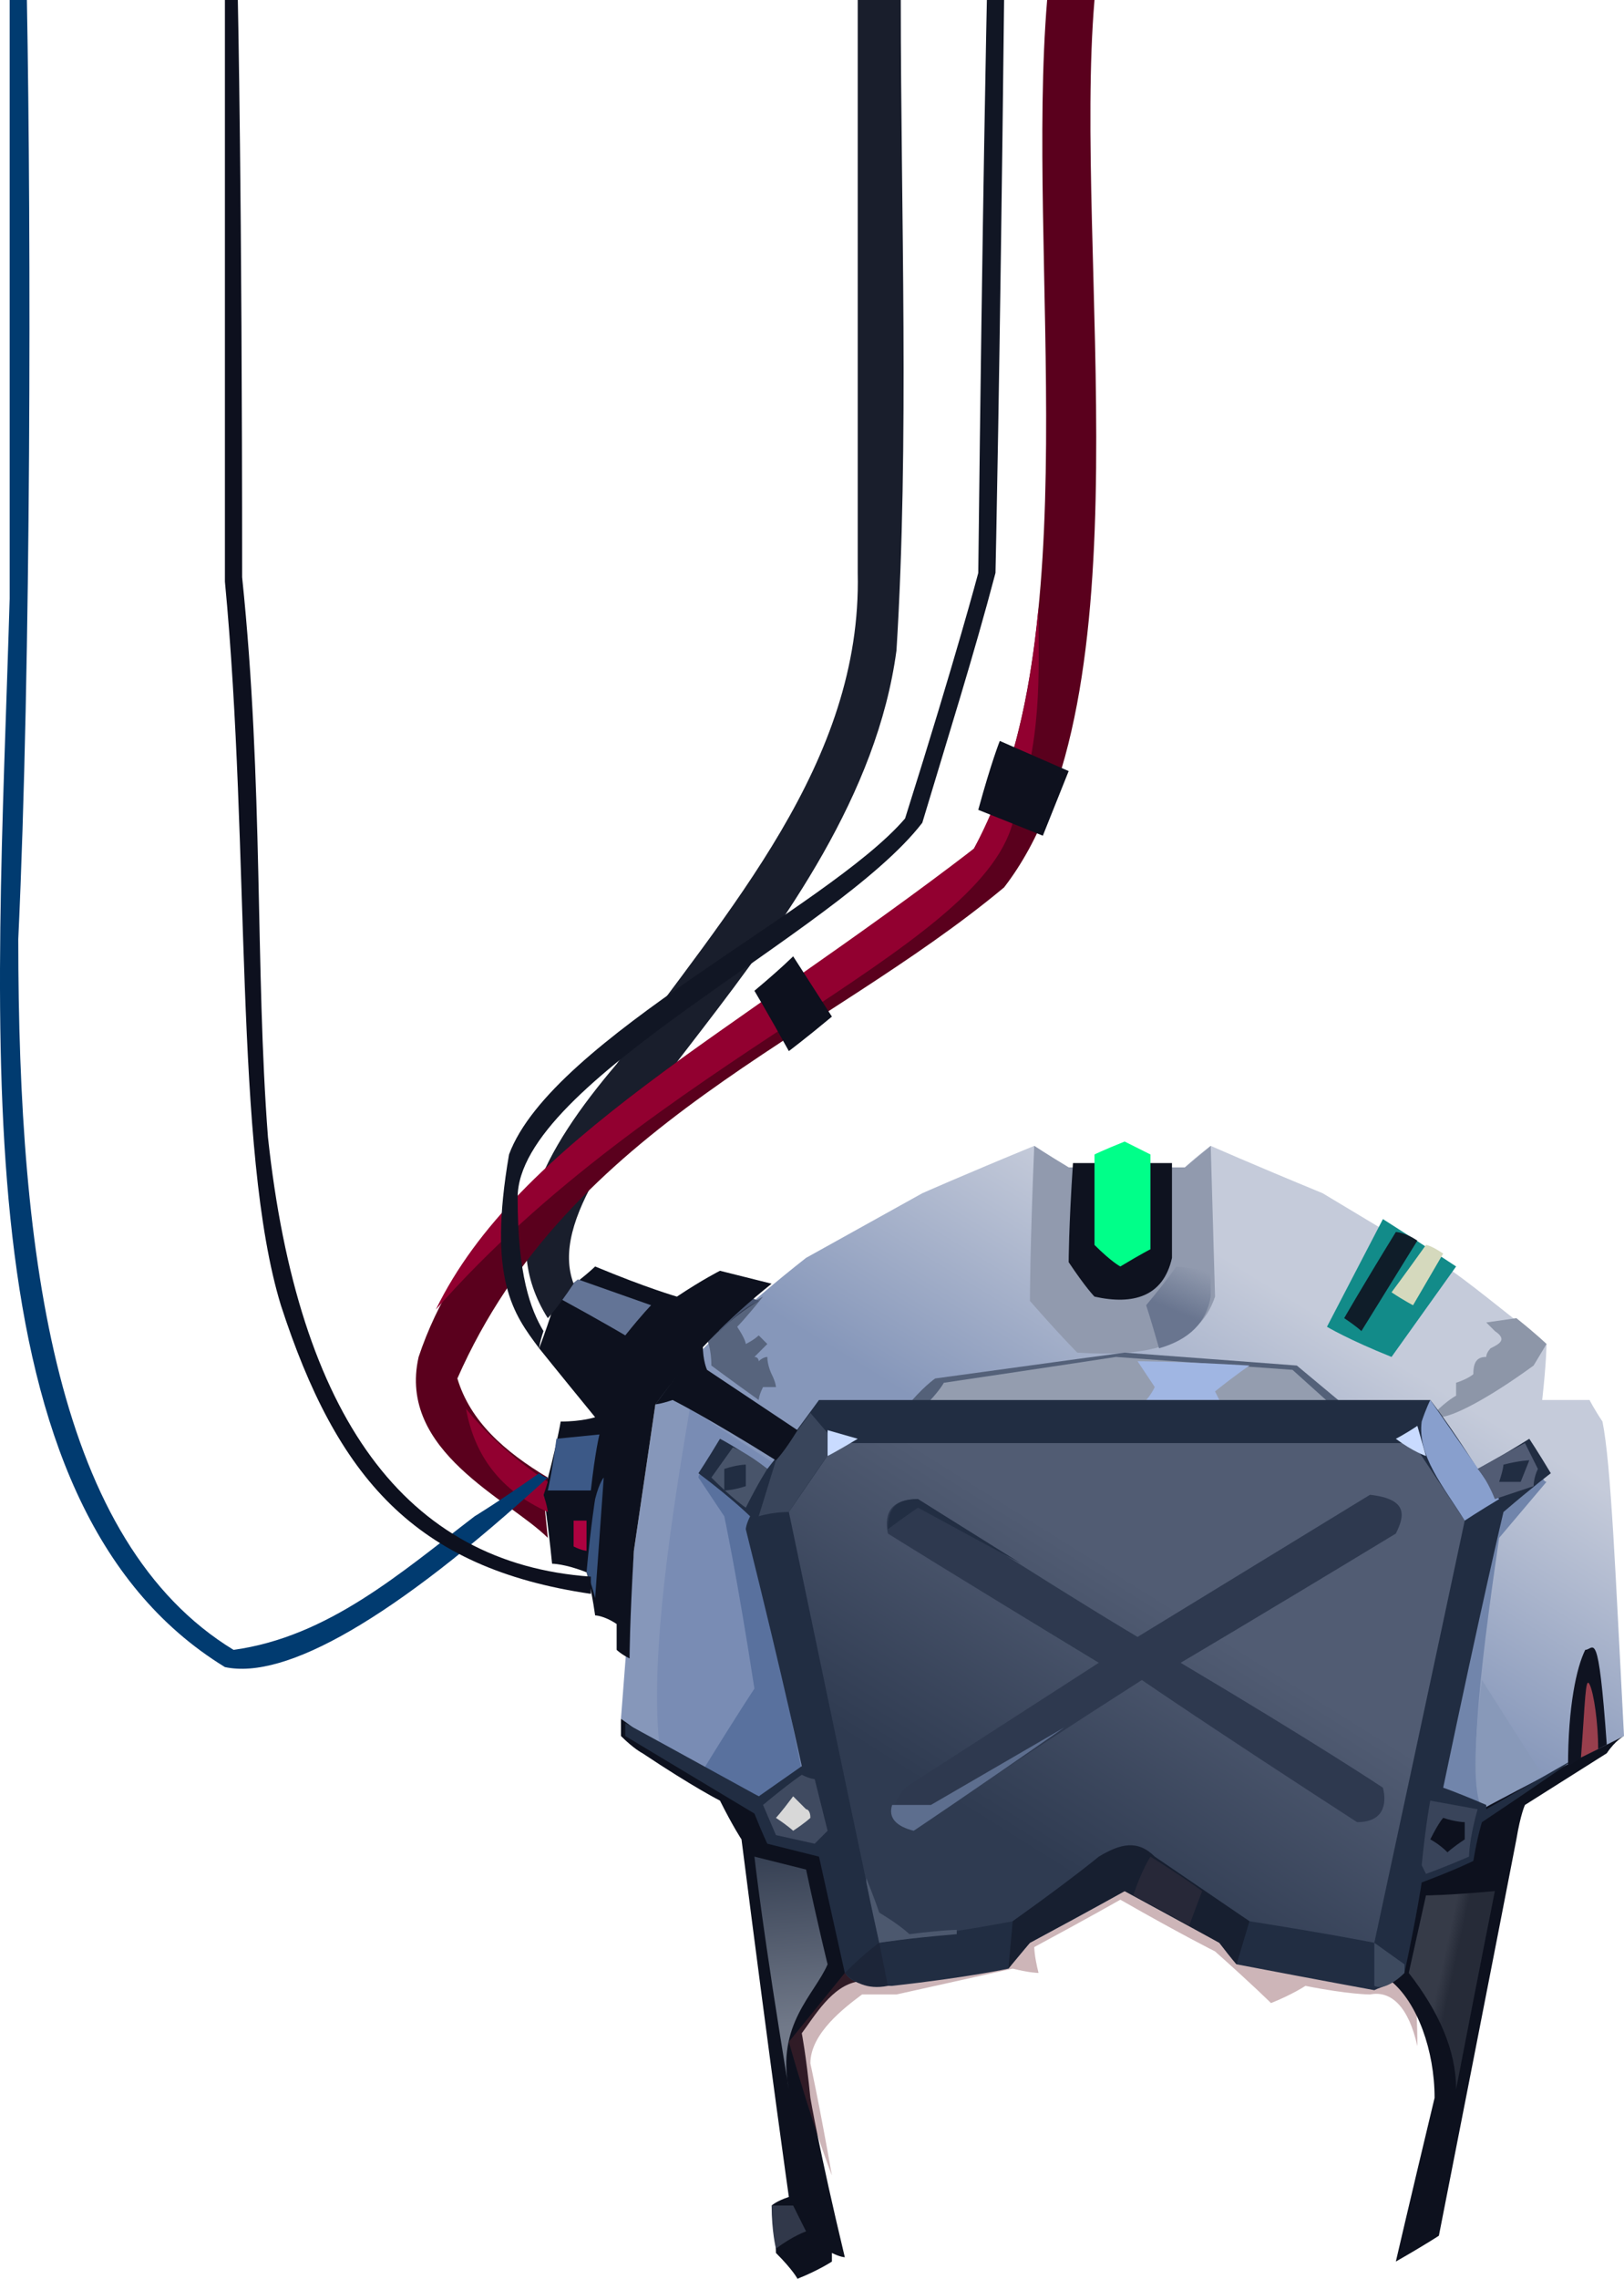 <?xml version="1.0" encoding="UTF-8" standalone="no"?>
<svg
   width="377.246"
   height="529"
   viewBox="0 0 377.246 529"
   version="1.1"
   id="svg95"
   sodipodi:docname="cb-layer-1284.svg"
   xmlns:inkscape="http://www.inkscape.org/namespaces/inkscape"
   xmlns:sodipodi="http://sodipodi.sourceforge.net/DTD/sodipodi-0.dtd"
   xmlns="http://www.w3.org/2000/svg"
   xmlns:svg="http://www.w3.org/2000/svg">
  <sodipodi:namedview
     id="namedview97"
     pagecolor="#ffffff"
     bordercolor="#666666"
     borderopacity="1.0"
     inkscape:pageshadow="2"
     inkscape:pageopacity="0.0"
     inkscape:pagecheckerboard="0" />
  <defs
     id="defs27">
    <linearGradient
       x1="153.435"
       y1="69.423"
       x2="106.078"
       y2="120.568"
       id="id-104373"
       gradientTransform="scale(1.23,0.813)"
       gradientUnits="userSpaceOnUse">
      <stop
         stop-color="#C5CBDA"
         offset="0%"
         id="stop2" />
      <stop
         stop-color="#8697BA"
         offset="100%"
         id="stop4" />
    </linearGradient>
    <linearGradient
       x1="149.293"
       y1="25.598"
       x2="146.085"
       y2="35.39"
       id="id-104374"
       gradientTransform="scale(0.889,1.125)"
       gradientUnits="userSpaceOnUse">
      <stop
         stop-color="#68758F"
         offset="0%"
         stop-opacity="0"
         id="stop7" />
      <stop
         stop-color="#69758F"
         offset="100%"
         id="stop9" />
    </linearGradient>
    <linearGradient
       x1="70.399"
       y1="93.14"
       x2="71.005"
       y2="115.258"
       id="id-104375"
       gradientTransform="scale(0.561,1.782)"
       gradientUnits="userSpaceOnUse">
      <stop
         stop-color="#374154"
         offset="0%"
         id="stop12" />
      <stop
         stop-color="#717989"
         offset="100%"
         id="stop14" />
    </linearGradient>
    <linearGradient
       x1="293.912"
       y1="126.258"
       x2="290.272"
       y2="124.438"
       id="id-104376"
       gradientTransform="scale(0.659,1.517)"
       gradientUnits="userSpaceOnUse">
      <stop
         stop-color="#262B38"
         offset="0%"
         id="stop17" />
      <stop
         stop-color="#363B48"
         offset="100%"
         id="stop19" />
    </linearGradient>
    <linearGradient
       x1="228.825"
       y1="428.868"
       x2="184.291"
       y2="481.499"
       id="id-104377"
       gradientTransform="scale(1.163,0.86)"
       gradientUnits="userSpaceOnUse">
      <stop
         stop-color="#515C73"
         offset="0%"
         id="stop22" />
      <stop
         stop-color="#2F3B51"
         offset="100%"
         id="stop24" />
    </linearGradient>
  </defs>
  <g
     transform="translate(0.246)"
     id="id-104378">
    <g
       transform="translate(144,265)"
       id="id-104379">
      <path
         d="m 0,134 c 10,8 21,13 32,18 112,2 168,3 168,3 22,-11 33,-17 33,-17 -2,-38 -3,-63 -5,-73 -2,-3 -3,-5 -3,-5 -7,0 -11,0 -11,0 1,-9 1,-13 1,-13 C 207,41 200,35 193,30 173,18 163,12 163,12 146,5 137,1 137,1 133,4 131,6 131,6 113,6 104,6 104,6 99,3 96,1 96,1 79,8 70,12 70,12 52,22 43,27 43,27 29,38 17,49 8,61 L 3,95 c -2,26 -3,39 -3,39 z"
         fill="url(#id-104373)"
         id="id-104380"
         style="fill:url(#id-104373)" />
      <path
         d="M 19,146 C 12,142 9,141 9,141 7,123 10,97 16,62 l 20,13 6,71 -10,6 c -9,-4 -13,-6 -13,-6 z"
         fill="#798cb4"
         id="id-104381" />
      <path
         d="m 19,146 c 8,-13 12,-19 12,-19 -4,-26 -7,-40 -7,-40 -4,-6 -6,-9 -6,-9 0,-1 1,-1 1,-1 8,6 11,10 11,10 l 12,59 -10,6 c -9,-4 -13,-6 -13,-6 z"
         fill="#59719e"
         id="id-104382" />
      <path
         d="m 200,155 c -7,-3 -11,-4 -11,-4 10,-44 15,-66 15,-66 6,-5 10,-8 10,-8 0,2 1,2 1,2 l -11,13 c -5,34 -7,55 -4,63 z"
         fill="#7185ab"
         id="id-104383" />
      <path
         d="m 200,125 14,22 -14,8 c -2,-4 -2,-14 0,-30 z"
         fill="#8899b9"
         id="id-104384" />
      <path
         d="m 32,60 c -7,-5 -11,-8 -11,-8 0,-4 -1,-6 -1,-6 5,-5 9,-8 13,-10 -4,5 -6,7 -6,7 2,3 2,4 2,4 2,-1 3,-2 3,-2 1,1 2,2 2,2 -2,2 -3,3 -3,3 1,0 1,1 1,1 1,-1 2,-1 2,-1 0,2 1,4 1,4 1,2 1,3 1,3 h -3 c -1,2 -1,3 -1,3 z"
         fill="#57647d"
         id="id-104385" />
      <path
         d="m 96,1 c -1,24 -1,36 -1,36 7,8 11,12 11,12 15,1 28,-1 32,-13 L 137,1 131,6 H 104 C 99,3 96,1 96,1 Z"
         fill="#919aae"
         id="id-104386" />
      <path
         d="m 125,48 c -2,-7 -3,-10 -3,-10 5,-6 7,-9 7,-9 l 8,1 v 6 c -1,6 -5,10 -12,12 z"
         fill="url(#id-104374)"
         id="id-104387"
         style="fill:url(#id-104374)" />
      <path
         d="m 105,5 c -1,15 -1,23 -1,23 4,6 6,8 6,8 9,2 16,0 18,-9 V 5 c -16,0 -23,0 -23,0 z"
         fill="#0e121f"
         id="id-104388" />
      <path
         d="m 110,3 c 0,14 0,21 0,21 4,4 6,5 6,5 5,-3 7,-4 7,-4 0,-15 0,-22 0,-22 l -6,-3 c -5,2 -7,3 -7,3 z"
         fill="#00ff89"
         id="id-104389" />
      <path
         d="m 194,29 c -10,14 -15,21 -15,21 -10,-4 -15,-7 -15,-7 l 13,-25 c 11,7 17,11 17,11 z"
         fill="#128b89"
         id="id-104390" />
      <path
         d="m 180,21 c -8,13 -12,20 -12,20 3,2 4,3 4,3 l 13,-21 c -3,-2 -5,-2 -5,-2 z"
         fill="#0f1d29"
         id="id-104391" />
      <path
         d="m 187,24 c -5,7 -8,11 -8,11 3,2 5,3 5,3 l 7,-12 c -3,-2 -4,-2 -4,-2 z"
         fill="#d5d9bd"
         id="id-104392" />
      <path
         d="m 190,64 c -1,-1 -1,-1 -1,-1 3,-3 5,-4 5,-4 0,-2 0,-3 0,-3 3,-1 4,-2 4,-2 0,-3 1,-4 3,-4 0,-1 1,-2 1,-2 2,-1 4,-2 1,-4 -2,-2 -2,-2 -2,-2 l 7,-1 c 5,4 7,6 7,6 l -3,5 c -11,8 -19,12 -22,12 z"
         fill="#8d96a8"
         id="id-104393" />
      <path
         d="m 66,62 c 4,-5 7,-7 7,-7 29,-4 44,-6 44,-6 27,2 40,3 40,3 l 12,10 C 100,62 66,62 66,62 Z"
         fill="#546179"
         id="id-104394" />
      <path
         d="m 70,62 c 4,-4 5,-6 5,-6 27,-4 40,-6 40,-6 27,2 41,3 41,3 l 10,9 c -64,0 -96,0 -96,0 z"
         fill="#949daf"
         id="id-104395" />
      <path
         d="m 122,60 c 12,0 17,0 17,0 -1,-2 -1,-2 -1,-2 5,-4 8,-6 8,-6 -17,-1 -26,-1 -26,-1 l 4,6 c -1,2 -2,3 -2,3 z"
         fill="#a0b6e3"
         id="id-104396" />
      <path
         d="m 0,134 c 0,3 0,4 0,4 3,3 5,4 5,4 12,8 18,11 18,11 3,6 5,9 5,9 7,55 11,83 11,83 -3,1 -4,2 -4,2 1,7 1,11 1,11 4,4 5,6 5,6 5,-2 8,-4 8,-4 0,-1 0,-2 0,-2 2,1 3,1 3,1 -6,-25 -8,-37 -8,-37 -1,-10 -2,-15 -2,-15 3,-4 7,-11 13,-12 L 47,164 32,152 19,146 9,141 c -6,-5 -9,-7 -9,-7 z"
         fill="#0d111e"
         id="id-104397" />
      <path
         d="m 31,166 c 8,2 12,3 12,3 3,14 5,22 5,22 -3,7 -12,14 -9,29 -6,-36 -8,-54 -8,-54 z"
         fill="url(#id-104375)"
         id="id-104398"
         style="fill:url(#id-104375)" />
      <path
         d="m 49,240 c -3,-17 -5,-26 -5,-26 0,-7 8,-13 12,-16 6,0 8,0 8,0 18,-4 27,-6 27,-6 4,1 6,1 6,1 -1,-4 -1,-6 -1,-6 13,-7 20,-11 20,-11 14,8 22,12 22,12 9,8 13,12 13,12 5,-2 8,-4 8,-4 10,2 15,2 15,2 5,-1 9,3 11,12 0,-11 -1,-16 -1,-16 -27,-4 -41,-6 -41,-6 -18,-11 -27,-16 -27,-16 -19,12 -29,17 -29,17 -23,3 -35,4 -35,4 l -13,16 c 6,21 10,31 10,31 z"
         fill="#722e38"
         fill-opacity="0.355"
         id="id-104399" />
      <path
         d="m 36,257 c 4,-3 7,-4 7,-4 l -3,-6 h -5 c 0,6 1,10 1,10 z"
         fill="#31384a"
         id="id-104400" />
      <path
         d="m 180,260 c 7,-4 10,-6 10,-6 12,-61 18,-92 18,-92 1,-6 2,-8 2,-8 l 19,-12 c 2,-3 4,-4 4,-4 -22,11 -33,17 -33,17 -2,8 -3,12 -3,12 -8,3 -12,4 -12,4 -4,16 -6,24 -6,24 6,5 10,16 10,27 -6,25 -9,38 -9,38 z"
         fill="#0d111e"
         id="id-104401" />
      <path
         d="m 194,220 c 6,-31 9,-46 9,-46 -11,1 -16,1 -16,1 l -4,18 c 7,9 11,18 11,27 z"
         fill="url(#id-104376)"
         id="id-104402"
         style="fill:url(#id-104376)" />
    </g>
    <path
       d="m 145,400 c 0,2 0,3 0,3 20,12 30,18 30,18 2,5 3,7 3,7 8,2 12,3 12,3 4,18 6,27 6,27 2,3 6,3 11,3 18,-2 27,-4 27,-4 3,-4 5,-6 5,-6 15,-8 22,-12 22,-12 15,8 22,12 22,12 3,4 4,5 4,5 21,4 32,6 32,6 2,-1 4,-1 7,-4 3,-14 4,-21 4,-21 8,-3 12,-5 12,-5 1,-6 2,-9 2,-9 15,-10 22,-15 22,-15 -14,8 -21,12 -21,12 0,-1 0,-1 0,-1 -7,-3 -10,-4 -10,-4 9,-43 14,-64 14,-64 7,-6 11,-9 11,-9 -3,-5 -5,-8 -5,-8 -8,5 -12,7 -12,7 -7,-11 -11,-16 -11,-16 -95,0 -142,0 -142,0 -8,11 -12,16 -12,16 -7,-5 -11,-7 -11,-7 -3,5 -5,8 -5,8 8,6 12,10 12,10 -1,2 -1,3 -1,3 9,36 13,55 13,55 l -10,7 c -20,-11 -31,-17 -31,-17 z"
       fill="#212d42"
       id="id-104403" />
    <path
       d="m 152,326 c -7,-4 -11,-5 -11,-5 7,-10 14,-17 25,-23 l 10,4 c -10,6 -17,15 -24,24 z"
       fill="#2e374c"
       id="id-104404" />
    <path
       d="m 167,309 -7,-7 6,-4 10,4 c -4,2 -6,4 -9,7 z"
       fill="#495672"
       id="id-104405" />
    <path
       d="m 177,419 c 6,-5 9,-7 9,-7 2,1 3,1 3,1 2,8 3,12 3,12 -2,2 -3,3 -3,3 l -9,-2 z"
       fill="#3f4a60"
       id="id-104406" />
    <path
       d="m 180,422 c 3,2 4,3 4,3 3,-2 4,-3 4,-3 0,-2 -1,-2 -1,-2 l -3,-3 c -3,4 -4,5 -4,5 z"
       fill="#d8d8d8"
       id="id-104407" />
    <path
       d="m 196,458 c 5,-5 8,-7 8,-7 l 2,10 c -5,1 -8,-1 -10,-3 z"
       fill="#1c2538"
       id="id-104408" />
    <path
       d="m 204,451 c 21,-3 31,-5 31,-5 14,-10 21,-15 21,-15 3,-3 7,-3 11,0 15,10 23,15 23,15 19,3 29,5 29,5 14,-65 21,-98 21,-98 -8,-12 -12,-18 -12,-18 -89,0 -134,0 -134,0 l -11,16 c 14,67 21,100 21,100 z"
       fill="url(#id-104377)"
       id="id-104409"
       style="fill:url(#id-104377)" />
    <path
       d="m 204,451 c -2,-9 -3,-14 -3,-14 0,-1 0,-1 0,-1 2,5 3,8 3,8 5,3 7,5 7,5 8,-1 11,-1 11,-1 v 1 c -12,1 -18,2 -18,2 z"
       fill="#4c586e"
       id="id-104410" />
    <path
       d="m 234,457 1,-11 c 14,-10 20,-15 20,-15 5,-3 9,-4 13,0 l 22,15 -3,10 -4,-5 -22,-12 -22,12 z"
       fill="#171f30"
       id="id-104411" />
    <path
       d="m 319,461 c 0,-7 0,-10 0,-10 l 7,5 v 2 c -2,2 -5,4 -7,3 z"
       fill="#3d4a5f"
       id="id-104412" />
    <path
       d="m 265,390 c -36,23 -53,35 -53,35 -6,-1 -6,-5 -2,-10 l 45,-29 c -33,-20 -49,-30 -49,-30 -1,-5 1,-8 7,-8 34,22 51,32 51,32 36,-22 54,-33 54,-33 9,1 8,5 6,9 -33,20 -50,30 -50,30 32,19 47,29 47,29 1,4 0,8 -6,8 -34,-22 -50,-33 -50,-33 z"
       fill="#2e394f"
       id="id-104413" />
    <path
       d="m 212,425 c -4,-1 -6,-3 -5,-6 6,0 9,0 9,0 l 31,-18 c -23,16 -35,24 -35,24 z"
       fill="#5d6e8e"
       id="id-104414" />
    <path
       d="m 206,355 c 4,-3 7,-5 7,-5 l 24,13 -24,-15 c -5,0 -7,2 -7,7 z"
       fill="#222e43"
       id="id-104415" />
    <path
       d="m 263,440 c 2,-6 4,-9 4,-9 8,5 12,8 12,8 l -3,8 c -9,-5 -13,-7 -13,-7 z"
       fill="#272838"
       id="id-104416" />
    <path
       d="m 364,410 c 0,-14 2,-23 4,-27 2,0 3,-6 5,22 -6,3 -9,5 -9,5 z"
       fill="#0f1321"
       id="id-104417" />
    <path
       d="m 367,408 c 1,-13 1,-19 2,-17 1,2 2,9 2,15 -2,1 -4,2 -4,2 z"
       fill="#983f4d"
       id="id-104418" />
    <path
       d="m 341,431 c -7,3 -10,4 -10,4 -1,-2 -1,-2 -1,-2 1,-10 2,-15 2,-15 l 11,2 c -2,7 -2,11 -2,11 z"
       fill="#39445a"
       id="id-104419" />
    <path
       d="m 336,430 c -2,-2 -4,-3 -4,-3 2,-4 3,-5 3,-5 3,1 5,1 5,1 v 4 c -3,2 -4,3 -4,3 z"
       fill="#0d111e"
       id="id-104420" />
    <path
       d="m 188,328 6,7 c -7,10 -11,16 -11,16 -4,0 -7,1 -7,1 l 4,-13 z"
       fill="#39455b"
       id="id-104421" />
    <path
       d="m 173,350 c 3,-6 5,-9 5,-9 -5,-4 -8,-5 -8,-5 l -5,7 c 5,5 8,7 8,7 z"
       fill="#48546a"
       id="id-104422" />
    <path
       d="m 168,346 c 0,-4 0,-5 0,-5 3,-1 5,-1 5,-1 v 5 c -3,1 -5,1 -5,1 z"
       fill="#212d42"
       id="id-104423" />
    <path
       d="m 192,338 c 0,-4 0,-6 0,-6 l 7,2 c -5,3 -7,4 -7,4 z"
       fill="#c9dbff"
       id="id-104424" />
    <path
       d="m 340,353 c -5,-8 -11,-15 -10,-23 1,-3 2,-5 2,-5 l 16,23 c -5,3 -8,5 -8,5 z"
       fill="#889fcd"
       id="id-104425" />
    <path
       d="m 324,334 c 4,3 7,4 7,4 l -2,-7 c -3,2 -5,3 -5,3 z"
       fill="#c9dbff"
       id="id-104426" />
    <path
       d="m 343,341 c 7,-4 11,-6 11,-6 2,4 3,6 3,6 -1,2 -1,4 -1,4 l -9,3 c -2,-5 -4,-7 -4,-7 z"
       fill="#525c74"
       id="id-104427" />
    <path
       d="m 348,344 c 1,-3 1,-4 1,-4 4,-1 6,-1 6,-1 l -2,5 c -3,0 -5,0 -5,0 z"
       fill="#212d42"
       id="id-104428" />
    <path
       d="m 146,385 c -2,-1 -3,-2 -3,-2 0,-4 0,-6 0,-6 -3,-2 -5,-2 -5,-2 -1,-7 -2,-10 -2,-10 -5,-2 -8,-2 -8,-2 -1,-10 -2,-16 -2,-16 3,-11 4,-17 4,-17 5,0 8,-1 8,-1 -9,-11 -13,-16 -13,-16 3,-8 4,-12 4,-12 6,-4 9,-7 9,-7 12,5 19,7 19,7 6,-4 10,-6 10,-6 8,2 12,3 12,3 -10,8 -19,17 -27,28 l -5,34 c -1,17 -1,25 -1,25 z"
       fill="#0d111e"
       id="id-104429" />
    <path
       d="m 145,310 c 4,-5 6,-7 6,-7 l -17,-6 -5,4 c 11,6 16,9 16,9 z"
       fill="#637496"
       id="id-104430" />
    <path
       d="m 127,346 c 6,0 10,0 10,0 1,-9 2,-13 2,-13 l -10,1 c -1,8 -2,12 -2,12 z"
       fill="#3c5987"
       id="id-104431" />
    <path
       d="m 133,359 c 2,1 3,1 3,1 0,-5 0,-7 0,-7 h -3 c 0,4 0,6 0,6 z"
       fill="#ad0240"
       id="id-104432" />
    <path
       d="m 136,365 c 1,-11 2,-17 2,-17 1,-4 2,-5 2,-5 l -2,28 c -1,-4 -2,-6 -2,-6 z"
       fill="#37537e"
       id="id-104433" />
    <path
       d="m 180,339 c -16,-10 -24,-14 -24,-14 -3,1 -4,1 -4,1 6,-8 9,-12 11,-14 0,4 1,6 1,6 l 21,14 c -3,5 -5,7 -5,7 z"
       fill="#0d111e"
       id="id-104434" />
    <path
       d="m 127,306 c -12,-19 -1,-39 16,-59 26,-36 57,-70 56,-114 V 0 c 7,0 10,0 10,0 0,49 2,103 -1,151 -9,67 -86,118 -75,147 -4,6 -6,8 -6,8 z"
       fill="#191e2c"
       id="id-104435" />
    <path
       d="m 127,343 c -10,-6 -18,-13 -21,-23 26,-59 85,-79 127,-114 34,-44 16,-147 21,-206 -8,0 -11,0 -11,0 -5,60 10,149 -17,197 -47,39 -112,67 -129,118 -5,22 21,33 30,42 l -1,-10 c 1,-2 1,-4 1,-4 z"
       fill="#5a001d"
       id="id-104436" />
    <path
       d="m 101,304 c 51,-58 126,-83 134,-113 7,-19 6,-34 6,-50 -2,21 -6,39 -15,56 -56,43 -106,68 -125,107 z"
       fill="#920030"
       id="id-104437" />
    <path
       d="m 127,351 c -11,-5 -17,-13 -19,-24 4,5 10,11 19,17 l -1,3 c 1,3 1,4 1,4 z"
       fill="#920030"
       id="id-104438" />
    <path
       d="m 183,244 c -5,-9 -8,-14 -8,-14 6,-5 9,-8 9,-8 l 9,14 c -6,5 -10,8 -10,8 z"
       fill="#0d111e"
       id="id-104439" />
    <path
       d="m 242,194 c -10,-4 -15,-6 -15,-6 3,-11 5,-16 5,-16 l 16,7 c -4,10 -6,15 -6,15 z"
       fill="#0e111e"
       id="id-104440" />
    <path
       d="m 125,313 c -6,-8 -12,-16 -7,-45 10,-27 74,-57 92,-78 12,-38 17,-57 17,-57 1,-88 2,-133 2,-133 2,0 4,0 4,0 -1,89 -2,133 -2,133 -5,19 -11,38 -17,58 -20,26 -94,60 -94,87 0,18 3,26 6,31 -1,3 -1,4 -1,4 z"
       fill="#111624"
       id="id-104441" />
    <path
       d="m 127,343 c -1,0 -2,-1 -2,-1 -10,7 -15,10 -15,10 C 93,365 76,380 54,383 13,358 4,293 4,218 7,154 7,55 6,0 3,0 2,0 2,0 c 0,93 0,139 0,139 -3,102 -12,210 50,248 14,3 39,-11 75,-44 z"
       fill="#013b70"
       id="id-104442" />
    <path
       d="M 137,366 C 94,363 69,329 62,264 59,225 61,182 56,134 56,45 55,0 55,0 c -2,0 -3,0 -3,0 0,41 0,86 0,135 6,63 2,132 13,168 13,40 31,61 72,67 0,-3 0,-4 0,-4 z"
       fill="#0d101e"
       id="id-104443" />
  </g>
</svg>
